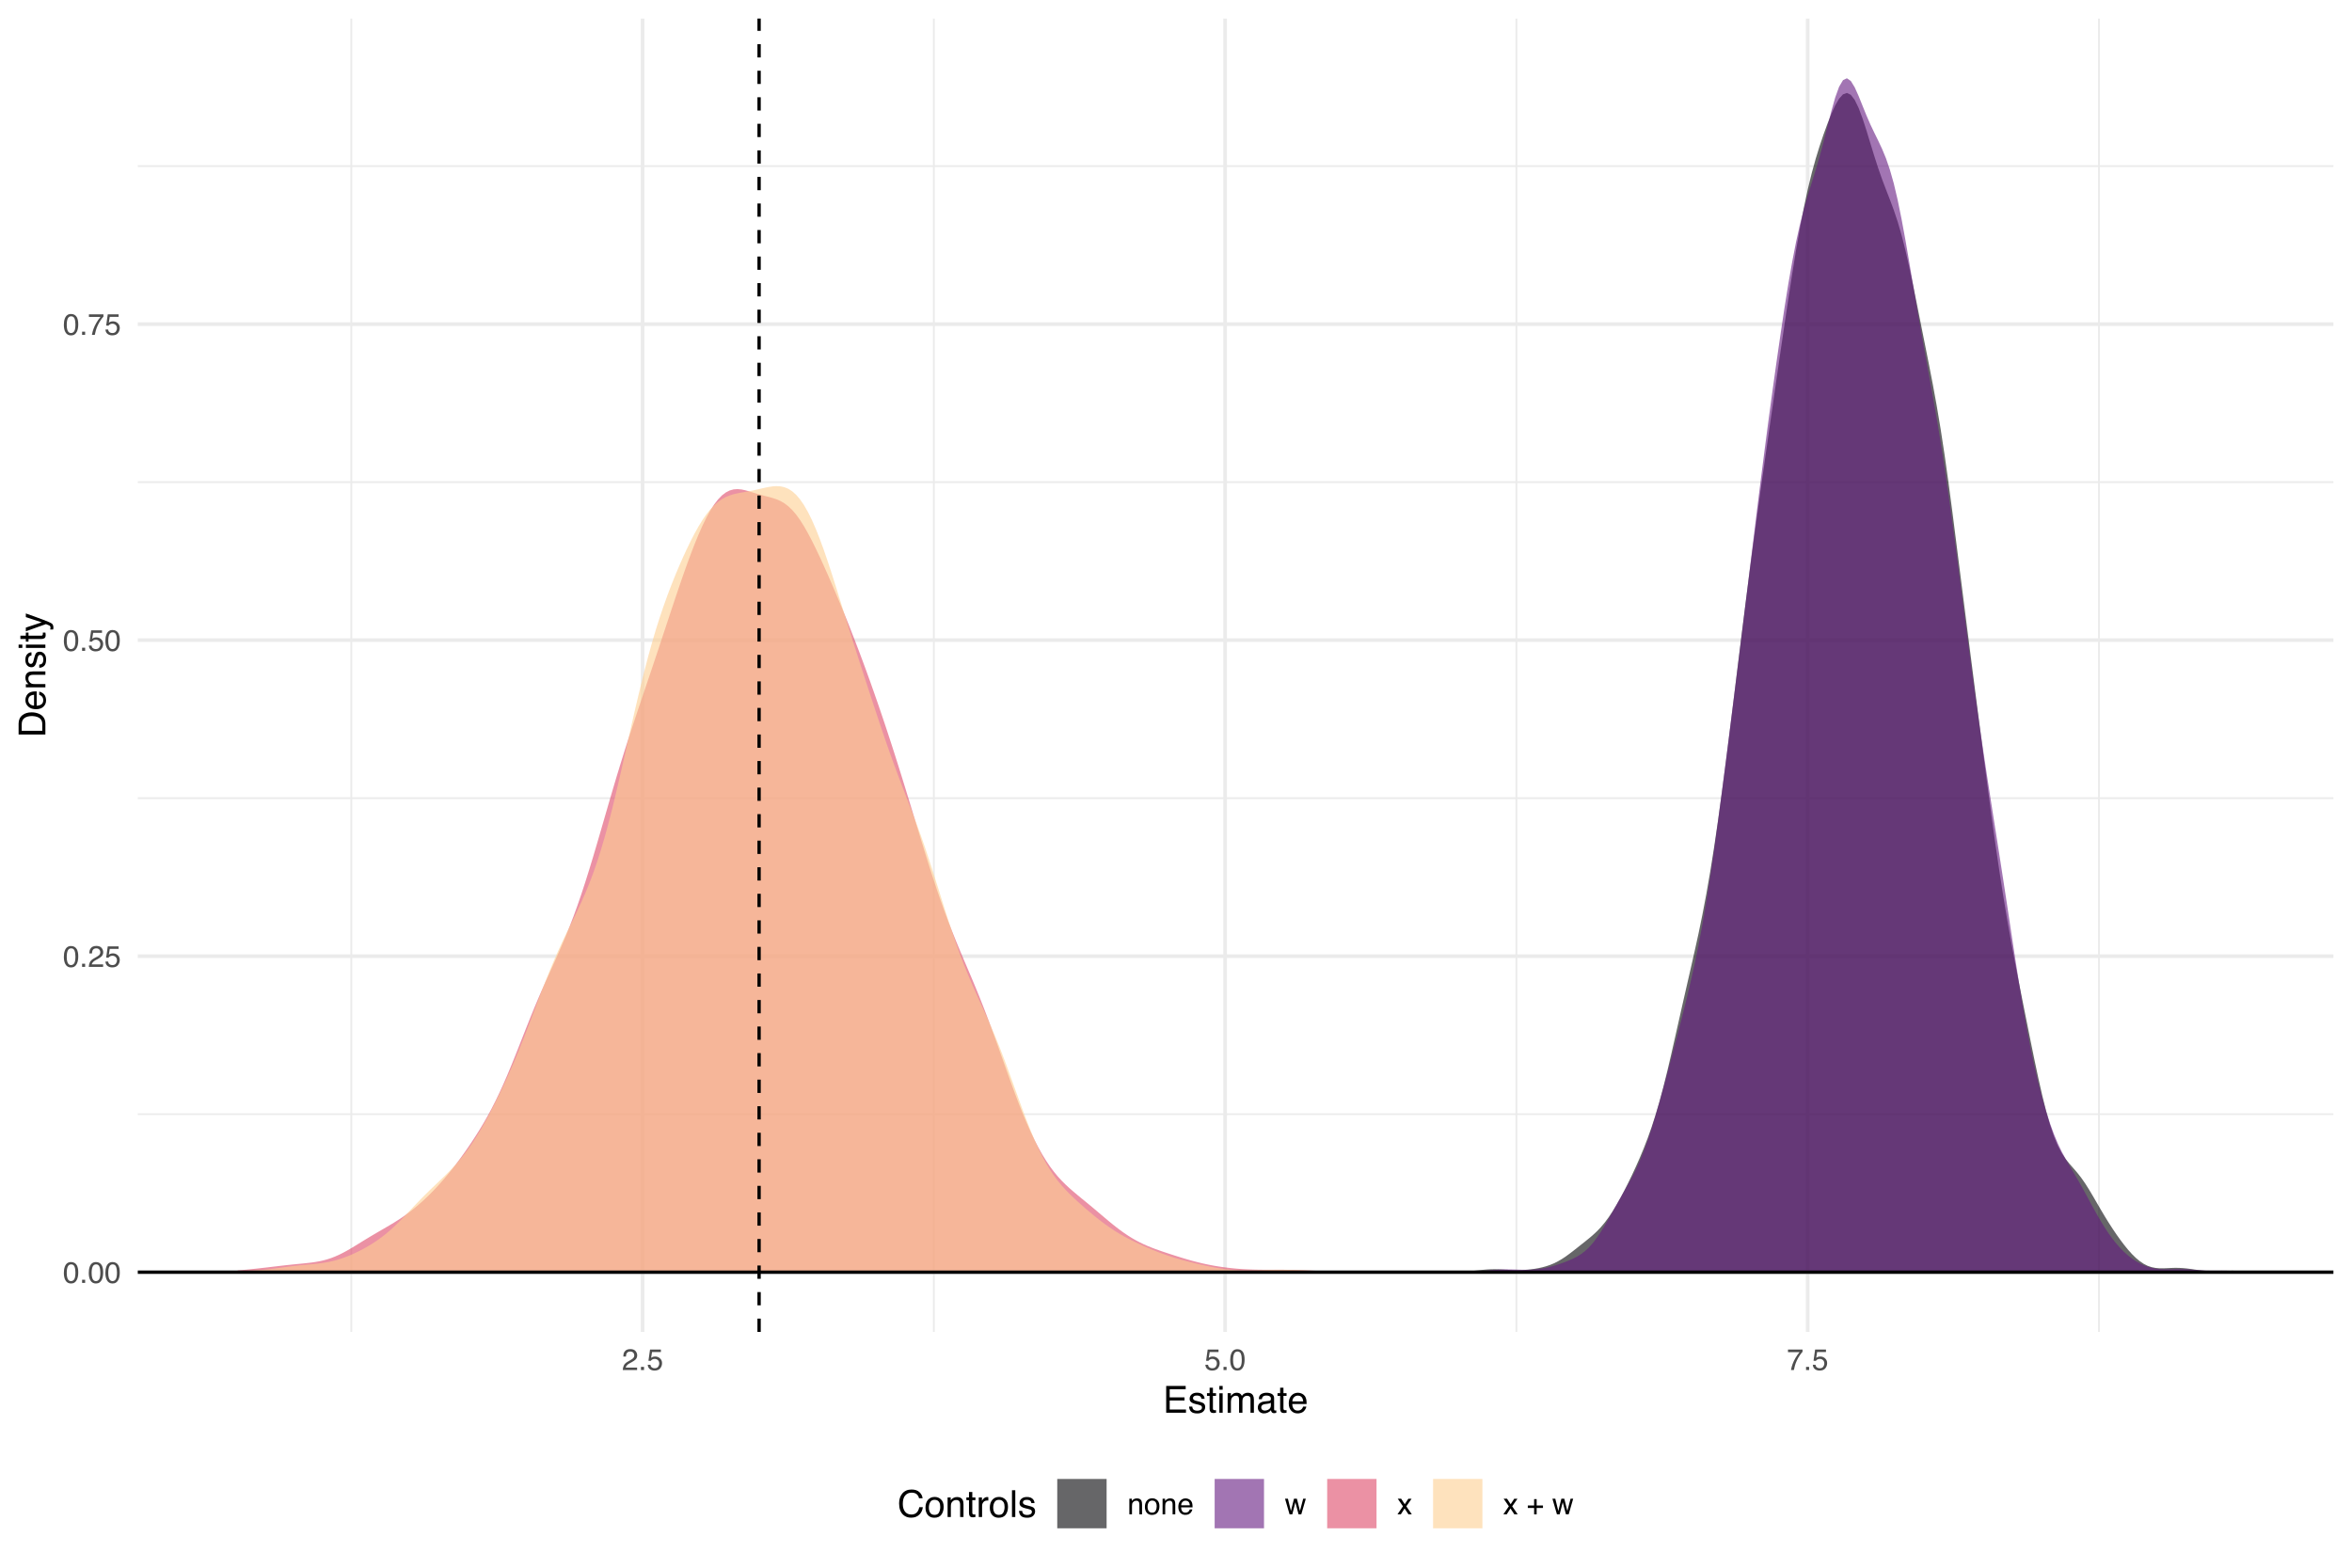 <?xml version="1.0" encoding="UTF-8"?>
<svg xmlns="http://www.w3.org/2000/svg" xmlns:xlink="http://www.w3.org/1999/xlink" width="756pt" height="504pt" viewBox="0 0 756 504" version="1.1">
<defs>
<g>
<symbol overflow="visible" id="glyph0-0">
<path style="stroke:none;" d="M 0.312 0 L 0.312 -6.875 L 5.766 -6.875 L 5.766 0 Z M 4.906 -0.859 L 4.906 -6.016 L 1.172 -6.016 L 1.172 -0.859 Z M 4.906 -0.859 "/>
</symbol>
<symbol overflow="visible" id="glyph0-1">
<path style="stroke:none;" d="M 2.594 -6.703 C 3.457 -6.703 4.086 -6.348 4.484 -5.641 C 4.773 -5.086 4.922 -4.328 4.922 -3.359 C 4.922 -2.453 4.785 -1.695 4.516 -1.094 C 4.129 -0.238 3.488 0.188 2.594 0.188 C 1.781 0.188 1.18 -0.16 0.797 -0.859 C 0.461 -1.453 0.297 -2.238 0.297 -3.219 C 0.297 -3.977 0.395 -4.633 0.594 -5.188 C 0.957 -6.195 1.625 -6.703 2.594 -6.703 Z M 2.578 -0.578 C 3.016 -0.578 3.363 -0.77 3.625 -1.156 C 3.883 -1.551 4.016 -2.273 4.016 -3.328 C 4.016 -4.086 3.922 -4.711 3.734 -5.203 C 3.547 -5.703 3.18 -5.953 2.641 -5.953 C 2.148 -5.953 1.789 -5.719 1.562 -5.25 C 1.332 -4.781 1.219 -4.094 1.219 -3.188 C 1.219 -2.5 1.289 -1.945 1.438 -1.531 C 1.656 -0.895 2.035 -0.578 2.578 -0.578 Z M 2.578 -0.578 "/>
</symbol>
<symbol overflow="visible" id="glyph0-2">
<path style="stroke:none;" d="M 0.812 -1.016 L 1.797 -1.016 L 1.797 0 L 0.812 0 Z M 0.812 -1.016 "/>
</symbol>
<symbol overflow="visible" id="glyph0-3">
<path style="stroke:none;" d="M 0.297 0 C 0.328 -0.57 0.445 -1.07 0.656 -1.5 C 0.863 -1.938 1.27 -2.328 1.875 -2.672 L 2.766 -3.188 C 3.172 -3.426 3.457 -3.629 3.625 -3.797 C 3.875 -4.055 4 -4.352 4 -4.688 C 4 -5.07 3.879 -5.379 3.641 -5.609 C 3.41 -5.836 3.102 -5.953 2.719 -5.953 C 2.133 -5.953 1.734 -5.734 1.516 -5.297 C 1.398 -5.066 1.336 -4.742 1.328 -4.328 L 0.469 -4.328 C 0.477 -4.91 0.582 -5.383 0.781 -5.75 C 1.145 -6.406 1.789 -6.734 2.719 -6.734 C 3.488 -6.734 4.051 -6.523 4.406 -6.109 C 4.758 -5.691 4.938 -5.227 4.938 -4.719 C 4.938 -4.188 4.75 -3.727 4.375 -3.344 C 4.156 -3.125 3.758 -2.852 3.188 -2.531 L 2.547 -2.188 C 2.242 -2.02 2.004 -1.859 1.828 -1.703 C 1.516 -1.43 1.316 -1.129 1.234 -0.797 L 4.906 -0.797 L 4.906 0 Z M 0.297 0 "/>
</symbol>
<symbol overflow="visible" id="glyph0-4">
<path style="stroke:none;" d="M 1.188 -1.703 C 1.238 -1.223 1.461 -0.895 1.859 -0.719 C 2.055 -0.625 2.285 -0.578 2.547 -0.578 C 3.047 -0.578 3.414 -0.734 3.656 -1.047 C 3.895 -1.367 4.016 -1.723 4.016 -2.109 C 4.016 -2.578 3.867 -2.938 3.578 -3.188 C 3.297 -3.445 2.957 -3.578 2.562 -3.578 C 2.27 -3.578 2.02 -3.52 1.812 -3.406 C 1.602 -3.289 1.426 -3.133 1.281 -2.938 L 0.547 -2.984 L 1.062 -6.594 L 4.547 -6.594 L 4.547 -5.781 L 1.703 -5.781 L 1.406 -3.922 C 1.562 -4.035 1.711 -4.125 1.859 -4.188 C 2.109 -4.289 2.395 -4.344 2.719 -4.344 C 3.332 -4.344 3.852 -4.141 4.281 -3.734 C 4.707 -3.336 4.922 -2.836 4.922 -2.234 C 4.922 -1.598 4.723 -1.035 4.328 -0.547 C 3.941 -0.066 3.32 0.172 2.469 0.172 C 1.914 0.172 1.43 0.02 1.016 -0.281 C 0.598 -0.594 0.363 -1.066 0.312 -1.703 Z M 1.188 -1.703 "/>
</symbol>
<symbol overflow="visible" id="glyph0-5">
<path style="stroke:none;" d="M 5.016 -6.594 L 5.016 -5.859 C 4.797 -5.648 4.508 -5.285 4.156 -4.766 C 3.801 -4.242 3.484 -3.688 3.203 -3.094 C 2.93 -2.508 2.727 -1.977 2.594 -1.5 C 2.5 -1.188 2.379 -0.688 2.234 0 L 1.312 0 C 1.52 -1.281 1.988 -2.555 2.719 -3.828 C 3.145 -4.566 3.594 -5.207 4.062 -5.75 L 0.344 -5.75 L 0.344 -6.594 Z M 5.016 -6.594 "/>
</symbol>
<symbol overflow="visible" id="glyph0-6">
<path style="stroke:none;" d="M 0.625 -5.016 L 1.422 -5.016 L 1.422 -4.312 C 1.66 -4.602 1.91 -4.812 2.172 -4.938 C 2.441 -5.062 2.738 -5.125 3.062 -5.125 C 3.77 -5.125 4.25 -4.879 4.5 -4.391 C 4.633 -4.117 4.703 -3.727 4.703 -3.219 L 4.703 0 L 3.844 0 L 3.844 -3.156 C 3.844 -3.469 3.801 -3.719 3.719 -3.906 C 3.562 -4.219 3.289 -4.375 2.906 -4.375 C 2.695 -4.375 2.531 -4.352 2.406 -4.312 C 2.176 -4.238 1.973 -4.098 1.797 -3.891 C 1.66 -3.734 1.57 -3.566 1.531 -3.391 C 1.488 -3.211 1.469 -2.957 1.469 -2.625 L 1.469 0 L 0.625 0 Z M 2.594 -5.141 Z M 2.594 -5.141 "/>
</symbol>
<symbol overflow="visible" id="glyph0-7">
<path style="stroke:none;" d="M 2.609 -0.547 C 3.172 -0.547 3.555 -0.754 3.766 -1.172 C 3.973 -1.598 4.078 -2.07 4.078 -2.594 C 4.078 -3.062 4 -3.441 3.844 -3.734 C 3.602 -4.191 3.195 -4.422 2.625 -4.422 C 2.102 -4.422 1.723 -4.223 1.484 -3.828 C 1.254 -3.441 1.141 -2.969 1.141 -2.406 C 1.141 -1.875 1.254 -1.43 1.484 -1.078 C 1.723 -0.723 2.098 -0.547 2.609 -0.547 Z M 2.641 -5.156 C 3.285 -5.156 3.832 -4.941 4.281 -4.516 C 4.727 -4.086 4.953 -3.453 4.953 -2.609 C 4.953 -1.805 4.754 -1.141 4.359 -0.609 C 3.961 -0.078 3.352 0.188 2.531 0.188 C 1.844 0.188 1.297 -0.047 0.891 -0.516 C 0.484 -0.984 0.281 -1.613 0.281 -2.406 C 0.281 -3.238 0.492 -3.906 0.922 -4.406 C 1.348 -4.906 1.922 -5.156 2.641 -5.156 Z M 2.609 -5.141 Z M 2.609 -5.141 "/>
</symbol>
<symbol overflow="visible" id="glyph0-8">
<path style="stroke:none;" d="M 2.703 -5.125 C 3.055 -5.125 3.398 -5.039 3.734 -4.875 C 4.078 -4.707 4.332 -4.492 4.5 -4.234 C 4.676 -3.973 4.789 -3.676 4.844 -3.344 C 4.895 -3.113 4.922 -2.742 4.922 -2.234 L 1.234 -2.234 C 1.254 -1.723 1.375 -1.312 1.594 -1 C 1.82 -0.695 2.172 -0.547 2.641 -0.547 C 3.086 -0.547 3.441 -0.691 3.703 -0.984 C 3.848 -1.148 3.953 -1.348 4.016 -1.578 L 4.844 -1.578 C 4.82 -1.391 4.75 -1.18 4.625 -0.953 C 4.508 -0.734 4.375 -0.551 4.219 -0.406 C 3.957 -0.156 3.641 0.016 3.266 0.109 C 3.055 0.148 2.828 0.172 2.578 0.172 C 1.953 0.172 1.422 -0.051 0.984 -0.5 C 0.555 -0.957 0.344 -1.594 0.344 -2.406 C 0.344 -3.219 0.562 -3.875 1 -4.375 C 1.438 -4.875 2.004 -5.125 2.703 -5.125 Z M 4.047 -2.906 C 4.016 -3.27 3.938 -3.562 3.812 -3.781 C 3.582 -4.188 3.195 -4.391 2.656 -4.391 C 2.27 -4.391 1.941 -4.25 1.672 -3.969 C 1.41 -3.695 1.273 -3.344 1.266 -2.906 Z M 2.625 -5.141 Z M 2.625 -5.141 "/>
</symbol>
<symbol overflow="visible" id="glyph0-9">
<path style="stroke:none;" d="M 1 -5.016 L 1.969 -1.062 L 2.953 -5.016 L 3.891 -5.016 L 4.875 -1.094 L 5.906 -5.016 L 6.75 -5.016 L 5.297 0 L 4.422 0 L 3.391 -3.891 L 2.406 0 L 1.531 0 L 0.078 -5.016 Z M 1 -5.016 "/>
</symbol>
<symbol overflow="visible" id="glyph0-10">
<path style="stroke:none;" d="M 0.141 -5.016 L 1.234 -5.016 L 2.391 -3.25 L 3.547 -5.016 L 4.578 -5 L 2.891 -2.578 L 4.656 0 L 3.578 0 L 2.328 -1.891 L 1.125 0 L 0.047 0 L 1.812 -2.578 Z M 0.141 -5.016 "/>
</symbol>
<symbol overflow="visible" id="glyph0-11">
<path style="stroke:none;" d=""/>
</symbol>
<symbol overflow="visible" id="glyph0-12">
<path style="stroke:none;" d="M 0.438 -2.047 L 0.438 -2.844 L 2.469 -2.844 L 2.469 -4.891 L 3.281 -4.891 L 3.281 -2.844 L 5.312 -2.844 L 5.312 -2.047 L 3.281 -2.047 L 3.281 0 L 2.469 0 L 2.469 -2.047 Z M 0.438 -2.047 "/>
</symbol>
<symbol overflow="visible" id="glyph1-0">
<path style="stroke:none;" d="M 0.391 0 L 0.391 -8.609 L 7.219 -8.609 L 7.219 0 Z M 6.141 -1.078 L 6.141 -7.531 L 1.469 -7.531 L 1.469 -1.078 Z M 6.141 -1.078 "/>
</symbol>
<symbol overflow="visible" id="glyph1-1">
<path style="stroke:none;" d="M 1.031 -8.609 L 7.297 -8.609 L 7.297 -7.547 L 2.156 -7.547 L 2.156 -4.938 L 6.922 -4.938 L 6.922 -3.938 L 2.156 -3.938 L 2.156 -1.031 L 7.391 -1.031 L 7.391 0 L 1.031 0 Z M 4.203 -8.609 Z M 4.203 -8.609 "/>
</symbol>
<symbol overflow="visible" id="glyph1-2">
<path style="stroke:none;" d="M 1.406 -1.969 C 1.438 -1.613 1.523 -1.344 1.672 -1.156 C 1.93 -0.82 2.391 -0.656 3.047 -0.656 C 3.441 -0.656 3.785 -0.738 4.078 -0.906 C 4.379 -1.07 4.531 -1.332 4.531 -1.688 C 4.531 -1.957 4.41 -2.164 4.172 -2.312 C 4.016 -2.395 3.711 -2.492 3.266 -2.609 L 2.422 -2.812 C 1.891 -2.945 1.5 -3.098 1.25 -3.266 C 0.789 -3.547 0.562 -3.941 0.562 -4.453 C 0.562 -5.047 0.773 -5.523 1.203 -5.891 C 1.629 -6.254 2.207 -6.438 2.938 -6.438 C 3.875 -6.438 4.551 -6.16 4.969 -5.609 C 5.238 -5.254 5.367 -4.875 5.359 -4.469 L 4.359 -4.469 C 4.336 -4.707 4.254 -4.926 4.109 -5.125 C 3.867 -5.395 3.445 -5.531 2.844 -5.531 C 2.445 -5.531 2.145 -5.453 1.938 -5.297 C 1.738 -5.148 1.641 -4.953 1.641 -4.703 C 1.641 -4.43 1.773 -4.211 2.047 -4.047 C 2.203 -3.953 2.43 -3.867 2.734 -3.797 L 3.422 -3.625 C 4.18 -3.438 4.691 -3.258 4.953 -3.094 C 5.359 -2.82 5.562 -2.395 5.562 -1.812 C 5.562 -1.258 5.348 -0.781 4.922 -0.375 C 4.504 0.031 3.863 0.234 3 0.234 C 2.062 0.234 1.395 0.023 1 -0.391 C 0.613 -0.816 0.41 -1.344 0.391 -1.969 Z M 2.953 -6.422 Z M 2.953 -6.422 "/>
</symbol>
<symbol overflow="visible" id="glyph1-3">
<path style="stroke:none;" d="M 0.984 -8.031 L 2.047 -8.031 L 2.047 -6.281 L 3.047 -6.281 L 3.047 -5.422 L 2.047 -5.422 L 2.047 -1.312 C 2.047 -1.094 2.125 -0.945 2.281 -0.875 C 2.352 -0.832 2.488 -0.812 2.688 -0.812 C 2.738 -0.812 2.789 -0.812 2.844 -0.812 C 2.906 -0.82 2.973 -0.828 3.047 -0.828 L 3.047 0 C 2.93 0.031 2.805 0.051 2.672 0.062 C 2.547 0.082 2.406 0.094 2.25 0.094 C 1.758 0.094 1.426 -0.031 1.25 -0.281 C 1.07 -0.531 0.984 -0.859 0.984 -1.266 L 0.984 -5.422 L 0.141 -5.422 L 0.141 -6.281 L 0.984 -6.281 Z M 0.984 -8.031 "/>
</symbol>
<symbol overflow="visible" id="glyph1-4">
<path style="stroke:none;" d="M 0.781 -6.25 L 1.844 -6.25 L 1.844 0 L 0.781 0 Z M 0.781 -8.609 L 1.844 -8.609 L 1.844 -7.406 L 0.781 -7.406 Z M 0.781 -8.609 "/>
</symbol>
<symbol overflow="visible" id="glyph1-5">
<path style="stroke:none;" d="M 0.781 -6.281 L 1.812 -6.281 L 1.812 -5.391 C 2.062 -5.691 2.289 -5.914 2.5 -6.062 C 2.844 -6.301 3.238 -6.422 3.688 -6.422 C 4.188 -6.422 4.586 -6.297 4.891 -6.047 C 5.055 -5.91 5.211 -5.703 5.359 -5.422 C 5.586 -5.766 5.859 -6.016 6.172 -6.172 C 6.492 -6.336 6.852 -6.422 7.25 -6.422 C 8.094 -6.422 8.664 -6.113 8.969 -5.5 C 9.133 -5.176 9.219 -4.734 9.219 -4.172 L 9.219 0 L 8.125 0 L 8.125 -4.359 C 8.125 -4.773 8.02 -5.062 7.812 -5.219 C 7.602 -5.375 7.348 -5.453 7.047 -5.453 C 6.629 -5.453 6.27 -5.312 5.969 -5.031 C 5.676 -4.758 5.531 -4.301 5.531 -3.656 L 5.531 0 L 4.453 0 L 4.453 -4.094 C 4.453 -4.52 4.398 -4.832 4.297 -5.031 C 4.141 -5.32 3.844 -5.469 3.406 -5.469 C 3.008 -5.469 2.645 -5.312 2.312 -5 C 1.988 -4.695 1.828 -4.141 1.828 -3.328 L 1.828 0 L 0.781 0 Z M 0.781 -6.281 "/>
</symbol>
<symbol overflow="visible" id="glyph1-6">
<path style="stroke:none;" d="M 1.578 -1.672 C 1.578 -1.367 1.688 -1.129 1.906 -0.953 C 2.133 -0.773 2.398 -0.688 2.703 -0.688 C 3.078 -0.688 3.438 -0.77 3.781 -0.938 C 4.375 -1.227 4.672 -1.695 4.672 -2.344 L 4.672 -3.188 C 4.535 -3.113 4.363 -3.047 4.156 -2.984 C 3.957 -2.93 3.758 -2.895 3.562 -2.875 L 2.938 -2.797 C 2.551 -2.742 2.258 -2.66 2.062 -2.547 C 1.738 -2.367 1.578 -2.078 1.578 -1.672 Z M 4.141 -3.797 C 4.379 -3.828 4.539 -3.93 4.625 -4.109 C 4.664 -4.203 4.688 -4.336 4.688 -4.516 C 4.688 -4.867 4.555 -5.125 4.297 -5.281 C 4.047 -5.445 3.688 -5.531 3.219 -5.531 C 2.664 -5.531 2.273 -5.383 2.047 -5.094 C 1.91 -4.926 1.82 -4.68 1.781 -4.359 L 0.797 -4.359 C 0.816 -5.129 1.066 -5.664 1.547 -5.969 C 2.035 -6.27 2.598 -6.422 3.234 -6.422 C 3.973 -6.422 4.57 -6.281 5.031 -6 C 5.488 -5.719 5.719 -5.281 5.719 -4.688 L 5.719 -1.078 C 5.719 -0.973 5.738 -0.883 5.781 -0.812 C 5.832 -0.75 5.93 -0.719 6.078 -0.719 C 6.117 -0.719 6.164 -0.719 6.219 -0.719 C 6.281 -0.727 6.348 -0.738 6.422 -0.75 L 6.422 0.031 C 6.254 0.07 6.125 0.098 6.031 0.109 C 5.945 0.129 5.832 0.141 5.688 0.141 C 5.32 0.141 5.062 0.008 4.906 -0.25 C 4.812 -0.383 4.75 -0.578 4.719 -0.828 C 4.5 -0.547 4.188 -0.301 3.781 -0.094 C 3.383 0.113 2.945 0.219 2.469 0.219 C 1.883 0.219 1.406 0.039 1.031 -0.312 C 0.664 -0.664 0.484 -1.109 0.484 -1.641 C 0.484 -2.223 0.664 -2.676 1.031 -3 C 1.395 -3.32 1.867 -3.52 2.453 -3.594 Z M 3.266 -6.422 Z M 3.266 -6.422 "/>
</symbol>
<symbol overflow="visible" id="glyph1-7">
<path style="stroke:none;" d="M 3.391 -6.422 C 3.836 -6.422 4.27 -6.316 4.688 -6.109 C 5.102 -5.898 5.422 -5.629 5.641 -5.297 C 5.848 -4.973 5.988 -4.602 6.062 -4.188 C 6.125 -3.895 6.156 -3.43 6.156 -2.797 L 1.547 -2.797 C 1.566 -2.16 1.719 -1.648 2 -1.266 C 2.281 -0.879 2.719 -0.688 3.312 -0.688 C 3.863 -0.688 4.301 -0.867 4.625 -1.234 C 4.812 -1.441 4.945 -1.688 5.031 -1.969 L 6.062 -1.969 C 6.039 -1.738 5.953 -1.484 5.797 -1.203 C 5.641 -0.922 5.469 -0.688 5.281 -0.5 C 4.957 -0.188 4.555 0.02 4.078 0.125 C 3.828 0.188 3.539 0.219 3.219 0.219 C 2.438 0.219 1.773 -0.062 1.234 -0.625 C 0.691 -1.195 0.422 -1.992 0.422 -3.016 C 0.422 -4.023 0.691 -4.844 1.234 -5.469 C 1.785 -6.102 2.504 -6.422 3.391 -6.422 Z M 5.062 -3.641 C 5.02 -4.098 4.922 -4.461 4.766 -4.734 C 4.484 -5.242 4.004 -5.5 3.328 -5.5 C 2.836 -5.5 2.426 -5.32 2.094 -4.969 C 1.77 -4.625 1.598 -4.18 1.578 -3.641 Z M 3.281 -6.422 Z M 3.281 -6.422 "/>
</symbol>
<symbol overflow="visible" id="glyph1-8">
<path style="stroke:none;" d="M 4.547 -8.844 C 5.629 -8.844 6.473 -8.555 7.078 -7.984 C 7.68 -7.41 8.016 -6.758 8.078 -6.031 L 6.938 -6.031 C 6.812 -6.582 6.555 -7.02 6.172 -7.344 C 5.785 -7.664 5.242 -7.828 4.547 -7.828 C 3.703 -7.828 3.02 -7.531 2.5 -6.938 C 1.977 -6.344 1.719 -5.43 1.719 -4.203 C 1.719 -3.191 1.953 -2.367 2.422 -1.734 C 2.891 -1.109 3.594 -0.797 4.531 -0.797 C 5.383 -0.797 6.039 -1.129 6.5 -1.797 C 6.727 -2.141 6.906 -2.598 7.031 -3.172 L 8.156 -3.172 C 8.062 -2.266 7.727 -1.504 7.156 -0.891 C 6.469 -0.148 5.547 0.219 4.391 0.219 C 3.391 0.219 2.551 -0.082 1.875 -0.688 C 0.977 -1.488 0.531 -2.723 0.531 -4.391 C 0.531 -5.66 0.863 -6.703 1.531 -7.516 C 2.258 -8.398 3.266 -8.844 4.547 -8.844 Z M 4.312 -8.844 Z M 4.312 -8.844 "/>
</symbol>
<symbol overflow="visible" id="glyph1-9">
<path style="stroke:none;" d="M 3.266 -0.688 C 3.961 -0.688 4.441 -0.945 4.703 -1.469 C 4.961 -2 5.094 -2.586 5.094 -3.234 C 5.094 -3.828 5 -4.305 4.812 -4.672 C 4.508 -5.242 4 -5.531 3.281 -5.531 C 2.633 -5.531 2.164 -5.285 1.875 -4.797 C 1.582 -4.305 1.438 -3.711 1.438 -3.016 C 1.438 -2.348 1.582 -1.789 1.875 -1.344 C 2.164 -0.906 2.629 -0.688 3.266 -0.688 Z M 3.312 -6.453 C 4.113 -6.453 4.789 -6.18 5.344 -5.641 C 5.906 -5.109 6.188 -4.316 6.188 -3.266 C 6.188 -2.254 5.941 -1.414 5.453 -0.75 C 4.961 -0.094 4.203 0.234 3.172 0.234 C 2.305 0.234 1.617 -0.055 1.109 -0.641 C 0.598 -1.234 0.344 -2.02 0.344 -3 C 0.344 -4.051 0.609 -4.891 1.141 -5.516 C 1.68 -6.141 2.406 -6.453 3.312 -6.453 Z M 3.266 -6.422 Z M 3.266 -6.422 "/>
</symbol>
<symbol overflow="visible" id="glyph1-10">
<path style="stroke:none;" d="M 0.781 -6.281 L 1.781 -6.281 L 1.781 -5.391 C 2.07 -5.754 2.383 -6.016 2.719 -6.172 C 3.051 -6.336 3.422 -6.422 3.828 -6.422 C 4.711 -6.422 5.312 -6.109 5.625 -5.484 C 5.801 -5.141 5.891 -4.656 5.891 -4.031 L 5.891 0 L 4.812 0 L 4.812 -3.953 C 4.812 -4.336 4.754 -4.645 4.641 -4.875 C 4.453 -5.27 4.113 -5.469 3.625 -5.469 C 3.375 -5.469 3.172 -5.441 3.016 -5.391 C 2.723 -5.305 2.469 -5.133 2.25 -4.875 C 2.07 -4.664 1.957 -4.453 1.906 -4.234 C 1.852 -4.016 1.828 -3.695 1.828 -3.281 L 1.828 0 L 0.781 0 Z M 3.25 -6.422 Z M 3.25 -6.422 "/>
</symbol>
<symbol overflow="visible" id="glyph1-11">
<path style="stroke:none;" d="M 0.797 -6.281 L 1.812 -6.281 L 1.812 -5.188 C 1.883 -5.406 2.082 -5.664 2.406 -5.969 C 2.727 -6.27 3.098 -6.422 3.516 -6.422 C 3.535 -6.422 3.566 -6.414 3.609 -6.406 C 3.66 -6.406 3.742 -6.398 3.859 -6.391 L 3.859 -5.281 C 3.797 -5.289 3.738 -5.297 3.688 -5.297 C 3.633 -5.297 3.578 -5.297 3.516 -5.297 C 2.984 -5.297 2.57 -5.125 2.281 -4.781 C 2 -4.445 1.859 -4.055 1.859 -3.609 L 1.859 0 L 0.797 0 Z M 0.797 -6.281 "/>
</symbol>
<symbol overflow="visible" id="glyph1-12">
<path style="stroke:none;" d="M 0.797 -8.609 L 1.859 -8.609 L 1.859 0 L 0.797 0 Z M 0.797 -8.609 "/>
</symbol>
<symbol overflow="visible" id="glyph2-0">
<path style="stroke:none;" d="M 0 -0.391 L -8.609 -0.391 L -8.609 -7.219 L 0 -7.219 Z M -1.078 -6.141 L -7.531 -6.141 L -7.531 -1.469 L -1.078 -1.469 Z M -1.078 -6.141 "/>
</symbol>
<symbol overflow="visible" id="glyph2-1">
<path style="stroke:none;" d="M -1 -4.219 C -1 -4.613 -1.039 -4.938 -1.125 -5.188 C -1.27 -5.645 -1.562 -6.02 -2 -6.312 C -2.344 -6.539 -2.785 -6.703 -3.328 -6.797 C -3.66 -6.859 -3.961 -6.891 -4.234 -6.891 C -5.305 -6.891 -6.133 -6.676 -6.719 -6.25 C -7.312 -5.832 -7.609 -5.148 -7.609 -4.203 L -7.609 -2.141 L -1 -2.141 Z M -8.609 -0.969 L -8.609 -4.453 C -8.609 -5.641 -8.188 -6.555 -7.344 -7.203 C -6.594 -7.785 -5.625 -8.078 -4.438 -8.078 C -3.52 -8.078 -2.691 -7.906 -1.953 -7.562 C -0.648 -6.957 0 -5.914 0 -4.438 L 0 -0.969 Z M -8.609 -0.969 "/>
</symbol>
<symbol overflow="visible" id="glyph2-2">
<path style="stroke:none;" d="M -6.422 -3.391 C -6.422 -3.836 -6.316 -4.27 -6.109 -4.688 C -5.898 -5.102 -5.629 -5.422 -5.297 -5.641 C -4.973 -5.848 -4.602 -5.988 -4.188 -6.062 C -3.895 -6.125 -3.43 -6.156 -2.797 -6.156 L -2.797 -1.547 C -2.16 -1.566 -1.648 -1.719 -1.266 -2 C -0.879 -2.281 -0.688 -2.719 -0.688 -3.312 C -0.688 -3.863 -0.867 -4.301 -1.234 -4.625 C -1.441 -4.812 -1.688 -4.945 -1.969 -5.031 L -1.969 -6.062 C -1.738 -6.039 -1.484 -5.953 -1.203 -5.797 C -0.922 -5.641 -0.688 -5.469 -0.5 -5.281 C -0.188 -4.957 0.02 -4.555 0.125 -4.078 C 0.188 -3.828 0.219 -3.539 0.219 -3.219 C 0.219 -2.438 -0.062 -1.773 -0.625 -1.234 C -1.195 -0.691 -1.992 -0.422 -3.016 -0.422 C -4.023 -0.422 -4.844 -0.691 -5.469 -1.234 C -6.102 -1.785 -6.422 -2.504 -6.422 -3.391 Z M -3.641 -5.062 C -4.098 -5.02 -4.461 -4.922 -4.734 -4.766 C -5.242 -4.484 -5.5 -4.004 -5.5 -3.328 C -5.5 -2.836 -5.32 -2.426 -4.969 -2.094 C -4.625 -1.77 -4.18 -1.598 -3.641 -1.578 Z M -6.422 -3.281 Z M -6.422 -3.281 "/>
</symbol>
<symbol overflow="visible" id="glyph2-3">
<path style="stroke:none;" d="M -6.281 -0.781 L -6.281 -1.781 L -5.391 -1.781 C -5.754 -2.07 -6.016 -2.383 -6.172 -2.719 C -6.336 -3.051 -6.422 -3.422 -6.422 -3.828 C -6.422 -4.711 -6.109 -5.312 -5.484 -5.625 C -5.141 -5.801 -4.656 -5.891 -4.031 -5.891 L 0 -5.891 L 0 -4.812 L -3.953 -4.812 C -4.336 -4.812 -4.645 -4.754 -4.875 -4.641 C -5.27 -4.453 -5.469 -4.113 -5.469 -3.625 C -5.469 -3.375 -5.441 -3.172 -5.391 -3.016 C -5.305 -2.723 -5.133 -2.469 -4.875 -2.25 C -4.664 -2.07 -4.453 -1.957 -4.234 -1.906 C -4.016 -1.852 -3.695 -1.828 -3.281 -1.828 L 0 -1.828 L 0 -0.781 Z M -6.422 -3.25 Z M -6.422 -3.25 "/>
</symbol>
<symbol overflow="visible" id="glyph2-4">
<path style="stroke:none;" d="M -1.969 -1.406 C -1.613 -1.438 -1.344 -1.523 -1.156 -1.672 C -0.82 -1.93 -0.656 -2.391 -0.656 -3.047 C -0.656 -3.441 -0.738 -3.785 -0.906 -4.078 C -1.07 -4.379 -1.332 -4.531 -1.688 -4.531 C -1.957 -4.531 -2.164 -4.41 -2.312 -4.172 C -2.395 -4.016 -2.492 -3.711 -2.609 -3.266 L -2.812 -2.422 C -2.945 -1.891 -3.098 -1.5 -3.266 -1.25 C -3.547 -0.789 -3.941 -0.562 -4.453 -0.562 C -5.047 -0.562 -5.523 -0.773 -5.891 -1.203 C -6.254 -1.629 -6.438 -2.207 -6.438 -2.938 C -6.438 -3.875 -6.16 -4.551 -5.609 -4.969 C -5.254 -5.238 -4.875 -5.367 -4.469 -5.359 L -4.469 -4.359 C -4.707 -4.336 -4.926 -4.254 -5.125 -4.109 C -5.395 -3.867 -5.531 -3.445 -5.531 -2.844 C -5.531 -2.445 -5.453 -2.145 -5.297 -1.938 C -5.148 -1.738 -4.953 -1.641 -4.703 -1.641 C -4.43 -1.641 -4.211 -1.773 -4.047 -2.047 C -3.953 -2.203 -3.867 -2.43 -3.797 -2.734 L -3.625 -3.422 C -3.438 -4.18 -3.258 -4.691 -3.094 -4.953 C -2.82 -5.359 -2.395 -5.562 -1.812 -5.562 C -1.258 -5.562 -0.781 -5.348 -0.375 -4.922 C 0.031 -4.504 0.234 -3.863 0.234 -3 C 0.234 -2.062 0.023 -1.395 -0.391 -1 C -0.816 -0.613 -1.344 -0.41 -1.969 -0.391 Z M -6.422 -2.953 Z M -6.422 -2.953 "/>
</symbol>
<symbol overflow="visible" id="glyph2-5">
<path style="stroke:none;" d="M -6.25 -0.781 L -6.25 -1.844 L 0 -1.844 L 0 -0.781 Z M -8.609 -0.781 L -8.609 -1.844 L -7.406 -1.844 L -7.406 -0.781 Z M -8.609 -0.781 "/>
</symbol>
<symbol overflow="visible" id="glyph2-6">
<path style="stroke:none;" d="M -8.031 -0.984 L -8.031 -2.047 L -6.281 -2.047 L -6.281 -3.047 L -5.422 -3.047 L -5.422 -2.047 L -1.312 -2.047 C -1.094 -2.047 -0.945 -2.125 -0.875 -2.281 C -0.832 -2.352 -0.812 -2.488 -0.812 -2.688 C -0.812 -2.738 -0.812 -2.789 -0.812 -2.844 C -0.82 -2.906 -0.828 -2.973 -0.828 -3.047 L 0 -3.047 C 0.031 -2.93 0.051 -2.805 0.062 -2.672 C 0.082 -2.547 0.094 -2.406 0.094 -2.25 C 0.094 -1.758 -0.031 -1.426 -0.281 -1.25 C -0.531 -1.07 -0.859 -0.984 -1.266 -0.984 L -5.422 -0.984 L -5.422 -0.141 L -6.281 -0.141 L -6.281 -0.984 Z M -8.031 -0.984 "/>
</symbol>
<symbol overflow="visible" id="glyph2-7">
<path style="stroke:none;" d="M -6.281 -4.688 L -6.281 -5.859 C -5.875 -5.711 -4.953 -5.383 -3.516 -4.875 C -2.441 -4.488 -1.566 -4.164 -0.891 -3.906 C 0.711 -3.301 1.691 -2.875 2.047 -2.625 C 2.398 -2.375 2.578 -1.941 2.578 -1.328 C 2.578 -1.18 2.566 -1.066 2.547 -0.984 C 2.535 -0.91 2.516 -0.812 2.484 -0.688 L 1.531 -0.688 C 1.582 -0.875 1.613 -1.008 1.625 -1.094 C 1.633 -1.176 1.641 -1.25 1.641 -1.312 C 1.641 -1.5 1.609 -1.641 1.547 -1.734 C 1.484 -1.828 1.406 -1.906 1.312 -1.969 C 1.281 -1.988 1.117 -2.055 0.828 -2.172 C 0.535 -2.297 0.32 -2.383 0.188 -2.438 L -6.281 -0.125 L -6.281 -1.312 L -1.172 -3 Z M -6.422 -3 Z M -6.422 -3 "/>
</symbol>
</g>
<clipPath id="clip1">
  <path d="M 44.293 357 L 750.023 357 L 750.023 359 L 44.293 359 Z M 44.293 357 "/>
</clipPath>
<clipPath id="clip2">
  <path d="M 44.293 256 L 750.023 256 L 750.023 257 L 44.293 257 Z M 44.293 256 "/>
</clipPath>
<clipPath id="clip3">
  <path d="M 44.293 154 L 750.023 154 L 750.023 156 L 44.293 156 Z M 44.293 154 "/>
</clipPath>
<clipPath id="clip4">
  <path d="M 44.293 53 L 750.023 53 L 750.023 54 L 44.293 54 Z M 44.293 53 "/>
</clipPath>
<clipPath id="clip5">
  <path d="M 112 5.977 L 114 5.977 L 114 428.191 L 112 428.191 Z M 112 5.977 "/>
</clipPath>
<clipPath id="clip6">
  <path d="M 299 5.977 L 301 5.977 L 301 428.191 L 299 428.191 Z M 299 5.977 "/>
</clipPath>
<clipPath id="clip7">
  <path d="M 487 5.977 L 488 5.977 L 488 428.191 L 487 428.191 Z M 487 5.977 "/>
</clipPath>
<clipPath id="clip8">
  <path d="M 674 5.977 L 675 5.977 L 675 428.191 L 674 428.191 Z M 674 5.977 "/>
</clipPath>
<clipPath id="clip9">
  <path d="M 44.293 408 L 750.023 408 L 750.023 410 L 44.293 410 Z M 44.293 408 "/>
</clipPath>
<clipPath id="clip10">
  <path d="M 44.293 306 L 750.023 306 L 750.023 308 L 44.293 308 Z M 44.293 306 "/>
</clipPath>
<clipPath id="clip11">
  <path d="M 44.293 205 L 750.023 205 L 750.023 207 L 44.293 207 Z M 44.293 205 "/>
</clipPath>
<clipPath id="clip12">
  <path d="M 44.293 103 L 750.023 103 L 750.023 105 L 44.293 105 Z M 44.293 103 "/>
</clipPath>
<clipPath id="clip13">
  <path d="M 205 5.977 L 208 5.977 L 208 428.191 L 205 428.191 Z M 205 5.977 "/>
</clipPath>
<clipPath id="clip14">
  <path d="M 393 5.977 L 395 5.977 L 395 428.191 L 393 428.191 Z M 393 5.977 "/>
</clipPath>
<clipPath id="clip15">
  <path d="M 580 5.977 L 582 5.977 L 582 428.191 L 580 428.191 Z M 580 5.977 "/>
</clipPath>
<clipPath id="clip16">
  <path d="M 44.293 408 L 750.023 408 L 750.023 410 L 44.293 410 Z M 44.293 408 "/>
</clipPath>
<clipPath id="clip17">
  <path d="M 243 5.977 L 245 5.977 L 245 428.191 L 243 428.191 Z M 243 5.977 "/>
</clipPath>
</defs>
<g id="surface2229">
<rect x="0" y="0" width="756" height="504" style="fill:rgb(100%,100%,100%);fill-opacity:1;stroke:none;"/>
<g clip-path="url(#clip1)" clip-rule="nonzero">
<path style="fill:none;stroke-width:0.582;stroke-linecap:butt;stroke-linejoin:round;stroke:rgb(92.157%,92.157%,92.157%);stroke-opacity:1;stroke-miterlimit:10;" d="M 44.293 358.203 L 750.023 358.203 "/>
</g>
<g clip-path="url(#clip2)" clip-rule="nonzero">
<path style="fill:none;stroke-width:0.582;stroke-linecap:butt;stroke-linejoin:round;stroke:rgb(92.157%,92.157%,92.157%);stroke-opacity:1;stroke-miterlimit:10;" d="M 44.293 256.602 L 750.023 256.602 "/>
</g>
<g clip-path="url(#clip3)" clip-rule="nonzero">
<path style="fill:none;stroke-width:0.582;stroke-linecap:butt;stroke-linejoin:round;stroke:rgb(92.157%,92.157%,92.157%);stroke-opacity:1;stroke-miterlimit:10;" d="M 44.293 155.004 L 750.023 155.004 "/>
</g>
<g clip-path="url(#clip4)" clip-rule="nonzero">
<path style="fill:none;stroke-width:0.582;stroke-linecap:butt;stroke-linejoin:round;stroke:rgb(92.157%,92.157%,92.157%);stroke-opacity:1;stroke-miterlimit:10;" d="M 44.293 53.402 L 750.023 53.402 "/>
</g>
<g clip-path="url(#clip5)" clip-rule="nonzero">
<path style="fill:none;stroke-width:0.582;stroke-linecap:butt;stroke-linejoin:round;stroke:rgb(92.157%,92.157%,92.157%);stroke-opacity:1;stroke-miterlimit:10;" d="M 112.926 428.191 L 112.926 5.977 "/>
</g>
<g clip-path="url(#clip6)" clip-rule="nonzero">
<path style="fill:none;stroke-width:0.582;stroke-linecap:butt;stroke-linejoin:round;stroke:rgb(92.157%,92.157%,92.157%);stroke-opacity:1;stroke-miterlimit:10;" d="M 300.172 428.191 L 300.172 5.977 "/>
</g>
<g clip-path="url(#clip7)" clip-rule="nonzero">
<path style="fill:none;stroke-width:0.582;stroke-linecap:butt;stroke-linejoin:round;stroke:rgb(92.157%,92.157%,92.157%);stroke-opacity:1;stroke-miterlimit:10;" d="M 487.418 428.191 L 487.418 5.977 "/>
</g>
<g clip-path="url(#clip8)" clip-rule="nonzero">
<path style="fill:none;stroke-width:0.582;stroke-linecap:butt;stroke-linejoin:round;stroke:rgb(92.157%,92.157%,92.157%);stroke-opacity:1;stroke-miterlimit:10;" d="M 674.664 428.191 L 674.664 5.977 "/>
</g>
<g clip-path="url(#clip9)" clip-rule="nonzero">
<path style="fill:none;stroke-width:1.164;stroke-linecap:butt;stroke-linejoin:round;stroke:rgb(92.157%,92.157%,92.157%);stroke-opacity:1;stroke-miterlimit:10;" d="M 44.293 409 L 750.023 409 "/>
</g>
<g clip-path="url(#clip10)" clip-rule="nonzero">
<path style="fill:none;stroke-width:1.164;stroke-linecap:butt;stroke-linejoin:round;stroke:rgb(92.157%,92.157%,92.157%);stroke-opacity:1;stroke-miterlimit:10;" d="M 44.293 307.402 L 750.023 307.402 "/>
</g>
<g clip-path="url(#clip11)" clip-rule="nonzero">
<path style="fill:none;stroke-width:1.164;stroke-linecap:butt;stroke-linejoin:round;stroke:rgb(92.157%,92.157%,92.157%);stroke-opacity:1;stroke-miterlimit:10;" d="M 44.293 205.801 L 750.023 205.801 "/>
</g>
<g clip-path="url(#clip12)" clip-rule="nonzero">
<path style="fill:none;stroke-width:1.164;stroke-linecap:butt;stroke-linejoin:round;stroke:rgb(92.157%,92.157%,92.157%);stroke-opacity:1;stroke-miterlimit:10;" d="M 44.293 104.203 L 750.023 104.203 "/>
</g>
<g clip-path="url(#clip13)" clip-rule="nonzero">
<path style="fill:none;stroke-width:1.164;stroke-linecap:butt;stroke-linejoin:round;stroke:rgb(92.157%,92.157%,92.157%);stroke-opacity:1;stroke-miterlimit:10;" d="M 206.547 428.191 L 206.547 5.977 "/>
</g>
<g clip-path="url(#clip14)" clip-rule="nonzero">
<path style="fill:none;stroke-width:1.164;stroke-linecap:butt;stroke-linejoin:round;stroke:rgb(92.157%,92.157%,92.157%);stroke-opacity:1;stroke-miterlimit:10;" d="M 393.793 428.191 L 393.793 5.977 "/>
</g>
<g clip-path="url(#clip15)" clip-rule="nonzero">
<path style="fill:none;stroke-width:1.164;stroke-linecap:butt;stroke-linejoin:round;stroke:rgb(92.157%,92.157%,92.157%);stroke-opacity:1;stroke-miterlimit:10;" d="M 581.039 428.191 L 581.039 5.977 "/>
</g>
<path style=" stroke:none;fill-rule:nonzero;fill:rgb(0%,0%,1.569%);fill-opacity:0.6;" d="M 76.371 409 L 461.816 409 L 463.074 408.996 L 464.328 408.992 L 465.582 408.98 L 466.84 408.961 L 468.094 408.934 L 469.352 408.887 L 470.605 408.816 L 471.859 408.727 L 473.117 408.613 L 474.371 408.48 L 475.629 408.344 L 476.883 408.215 L 478.137 408.113 L 479.395 408.055 L 480.648 408.039 L 481.906 408.074 L 483.16 408.137 L 484.418 408.215 L 485.672 408.285 L 486.926 408.328 L 488.184 408.336 L 489.438 408.301 L 490.695 408.219 L 491.949 408.094 L 493.203 407.922 L 494.461 407.703 L 495.715 407.43 L 496.973 407.086 L 498.227 406.664 L 499.484 406.145 L 500.738 405.523 L 501.992 404.793 L 503.25 403.961 L 504.504 403.047 L 505.762 402.086 L 507.016 401.098 L 508.27 400.102 L 509.527 399.109 L 510.781 398.094 L 512.039 397.023 L 513.293 395.855 L 514.551 394.543 L 515.805 393.047 L 517.059 391.355 L 518.316 389.465 L 519.57 387.391 L 520.828 385.16 L 522.082 382.797 L 523.336 380.309 L 524.594 377.715 L 525.848 375.008 L 527.105 372.164 L 528.359 369.145 L 529.613 365.902 L 530.871 362.363 L 532.125 358.473 L 533.383 354.188 L 534.637 349.5 L 535.895 344.449 L 537.148 339.109 L 538.402 333.59 L 539.66 328 L 540.914 322.426 L 542.172 316.914 L 543.426 311.445 L 544.68 305.922 L 545.938 300.203 L 547.191 294.121 L 548.449 287.52 L 549.703 280.289 L 550.961 272.387 L 552.215 263.828 L 553.469 254.684 L 554.727 245.07 L 555.98 235.109 L 557.238 224.934 L 558.492 214.672 L 559.746 204.445 L 561.004 194.375 L 562.258 184.547 L 563.516 175.004 L 564.77 165.758 L 566.023 156.758 L 567.281 147.906 L 568.535 139.137 L 569.793 130.406 L 571.047 121.707 L 572.305 113.055 L 573.559 104.508 L 574.812 96.137 L 576.07 88.043 L 577.324 80.344 L 578.582 73.168 L 579.836 66.629 L 581.09 60.785 L 582.348 55.637 L 583.602 51.094 L 584.859 47.027 L 586.113 43.305 L 587.371 39.848 L 588.625 36.676 L 589.879 33.906 L 591.137 31.727 L 592.391 30.332 L 593.648 29.883 L 594.902 30.477 L 596.156 32.117 L 597.414 34.703 L 598.668 38.059 L 599.926 41.93 L 601.18 46.039 L 602.438 50.129 L 603.691 54.008 L 604.945 57.594 L 606.203 60.922 L 607.457 64.148 L 608.715 67.527 L 609.969 71.285 L 611.223 75.598 L 612.48 80.543 L 613.734 86.074 L 614.992 92.047 L 616.246 98.266 L 617.5 104.562 L 618.758 110.844 L 620.012 117.145 L 621.27 123.621 L 622.523 130.496 L 623.781 137.973 L 625.035 146.172 L 626.289 155.078 L 627.547 164.555 L 628.801 174.371 L 630.059 184.305 L 631.312 194.227 L 632.566 204.086 L 633.824 213.895 L 635.078 223.68 L 636.336 233.445 L 637.59 243.172 L 638.848 252.773 L 640.102 262.152 L 641.355 271.18 L 642.613 279.762 L 643.867 287.828 L 645.125 295.375 L 646.379 302.457 L 647.633 309.172 L 648.891 315.641 L 650.145 321.98 L 651.402 328.266 L 652.656 334.504 L 653.91 340.637 L 655.168 346.551 L 656.422 352.109 L 657.68 357.16 L 658.934 361.582 L 660.191 365.309 L 661.445 368.332 L 662.699 370.719 L 663.957 372.609 L 665.211 374.172 L 666.469 375.602 L 667.723 377.059 L 668.977 378.66 L 670.234 380.465 L 671.488 382.449 L 672.746 384.559 L 674 386.727 L 675.258 388.891 L 676.512 391 L 677.766 393.035 L 679.023 394.98 L 680.277 396.84 L 681.535 398.602 L 682.789 400.266 L 684.043 401.805 L 685.301 403.203 L 686.555 404.434 L 687.812 405.477 L 689.066 406.316 L 690.32 406.949 L 691.578 407.375 L 692.832 407.625 L 694.09 407.738 L 695.344 407.746 L 696.602 407.699 L 697.855 407.637 L 699.109 407.598 L 700.367 407.609 L 701.621 407.676 L 702.879 407.797 L 704.133 407.961 L 705.387 408.141 L 706.645 408.316 L 707.898 408.461 L 709.156 408.57 L 710.41 408.629 L 711.668 408.648 L 712.922 408.633 L 714.176 408.598 L 715.434 408.562 L 716.688 408.535 L 717.945 408.527 L 717.945 409 Z M 76.371 409 "/>
<path style=" stroke:none;fill-rule:nonzero;fill:rgb(39.216%,10.196%,50.196%);fill-opacity:0.6;" d="M 76.371 409 L 464.328 409 L 465.582 408.996 L 466.84 408.992 L 468.094 408.984 L 469.352 408.969 L 470.605 408.945 L 471.859 408.906 L 473.117 408.852 L 474.371 408.781 L 475.629 408.688 L 476.883 408.582 L 478.137 408.469 L 479.395 408.352 L 480.648 408.25 L 481.906 408.168 L 483.16 408.121 L 484.418 408.105 L 485.672 408.121 L 486.926 408.152 L 488.184 408.191 L 489.438 408.223 L 490.695 408.227 L 491.949 408.195 L 493.203 408.117 L 494.461 407.988 L 495.715 407.809 L 496.973 407.574 L 498.227 407.281 L 499.484 406.941 L 500.738 406.551 L 501.992 406.121 L 503.25 405.652 L 504.504 405.141 L 505.762 404.574 L 507.016 403.918 L 508.27 403.133 L 509.527 402.172 L 510.781 400.992 L 512.039 399.574 L 513.293 397.914 L 514.551 396.039 L 515.805 393.988 L 517.059 391.82 L 518.316 389.59 L 519.57 387.352 L 520.828 385.125 L 522.082 382.918 L 523.336 380.695 L 524.594 378.391 L 525.848 375.902 L 527.105 373.148 L 528.359 370.062 L 529.613 366.613 L 530.871 362.809 L 532.125 358.699 L 533.383 354.344 L 534.637 349.816 L 535.895 345.172 L 537.148 340.457 L 538.402 335.688 L 539.66 330.863 L 540.914 325.949 L 542.172 320.898 L 543.426 315.621 L 544.68 310.02 L 545.938 303.953 L 547.191 297.281 L 548.449 289.945 L 549.703 281.918 L 550.961 273.25 L 552.215 264.059 L 553.469 254.488 L 554.727 244.703 L 555.98 234.809 L 557.238 224.871 L 558.492 214.887 L 559.746 204.82 L 561.004 194.648 L 562.258 184.379 L 563.516 174.078 L 564.77 163.844 L 566.023 153.785 L 567.281 143.98 L 568.535 134.461 L 569.793 125.207 L 571.047 116.207 L 572.305 107.5 L 573.559 99.16 L 574.812 91.324 L 576.07 84.137 L 577.324 77.703 L 578.582 72.062 L 579.836 67.152 L 581.09 62.797 L 582.348 58.734 L 583.602 54.672 L 584.859 50.367 L 586.113 45.707 L 587.371 40.766 L 588.625 35.828 L 589.879 31.383 L 591.137 27.902 L 592.391 25.773 L 593.648 25.168 L 594.902 26.027 L 596.156 28.066 L 597.414 30.867 L 598.668 33.992 L 599.926 37.094 L 601.18 39.98 L 602.438 42.629 L 603.691 45.18 L 604.945 47.848 L 606.203 50.891 L 607.457 54.543 L 608.715 58.977 L 609.969 64.305 L 611.223 70.473 L 612.48 77.301 L 613.734 84.562 L 614.992 92.008 L 616.246 99.41 L 617.5 106.637 L 618.758 113.656 L 620.012 120.551 L 621.27 127.484 L 622.523 134.648 L 623.781 142.211 L 625.035 150.281 L 626.289 158.883 L 627.547 167.953 L 628.801 177.375 L 630.059 187 L 631.312 196.668 L 632.566 206.246 L 633.824 215.633 L 635.078 224.766 L 636.336 233.613 L 637.59 242.168 L 638.848 250.457 L 640.102 258.551 L 641.355 266.543 L 642.613 274.547 L 643.867 282.645 L 645.125 290.871 L 646.379 299.184 L 647.633 307.453 L 648.891 315.512 L 650.145 323.18 L 651.402 330.32 L 652.656 336.824 L 653.91 342.723 L 655.168 348.07 L 656.422 352.91 L 657.68 357.273 L 658.934 361.172 L 660.191 364.609 L 661.445 367.617 L 662.699 370.25 L 663.957 372.602 L 665.211 374.785 L 666.469 376.902 L 667.723 379.039 L 668.977 381.246 L 670.234 383.523 L 671.488 385.844 L 672.746 388.164 L 674 390.43 L 675.258 392.594 L 676.512 394.633 L 677.766 396.531 L 679.023 398.273 L 680.277 399.855 L 681.535 401.277 L 682.789 402.543 L 684.043 403.652 L 685.301 404.621 L 686.555 405.449 L 687.812 406.156 L 689.066 406.742 L 690.32 407.215 L 691.578 407.578 L 692.832 407.836 L 694.09 407.996 L 695.344 408.07 L 696.602 408.082 L 697.855 408.059 L 699.109 408.023 L 700.367 408.008 L 701.621 408.02 L 702.879 408.07 L 704.133 408.148 L 705.387 408.246 L 706.645 408.34 L 707.898 408.418 L 709.156 408.473 L 710.41 408.496 L 711.668 408.5 L 714.176 408.492 L 715.434 408.504 L 716.688 408.535 L 717.945 408.59 L 717.945 409 Z M 76.371 409 "/>
<path style=" stroke:none;fill-rule:nonzero;fill:rgb(87.059%,28.627%,40.784%);fill-opacity:0.6;" d="M 76.371 408.434 L 77.625 408.328 L 78.883 408.211 L 80.137 408.09 L 81.395 407.957 L 82.648 407.824 L 83.902 407.684 L 85.16 407.539 L 86.414 407.395 L 87.672 407.242 L 88.926 407.094 L 90.184 406.949 L 91.438 406.805 L 92.691 406.668 L 93.949 406.535 L 95.203 406.41 L 96.461 406.289 L 97.715 406.164 L 98.969 406.031 L 100.227 405.883 L 101.48 405.699 L 102.738 405.473 L 103.992 405.191 L 105.246 404.844 L 106.504 404.43 L 107.758 403.941 L 109.016 403.383 L 110.27 402.754 L 111.527 402.074 L 112.781 401.348 L 114.035 400.594 L 115.293 399.82 L 116.547 399.047 L 117.805 398.277 L 119.059 397.52 L 120.312 396.777 L 121.57 396.043 L 122.824 395.316 L 124.082 394.586 L 125.336 393.848 L 126.594 393.09 L 127.848 392.301 L 129.102 391.477 L 130.359 390.602 L 131.613 389.676 L 132.871 388.695 L 134.125 387.66 L 135.379 386.566 L 136.637 385.418 L 137.891 384.211 L 139.148 382.949 L 140.402 381.629 L 141.656 380.25 L 142.914 378.809 L 144.168 377.305 L 145.426 375.738 L 146.68 374.113 L 147.938 372.43 L 149.191 370.688 L 150.445 368.887 L 151.703 367.023 L 152.957 365.094 L 154.215 363.09 L 155.469 360.996 L 156.723 358.801 L 157.98 356.477 L 159.234 354.012 L 160.492 351.402 L 161.746 348.652 L 163.004 345.762 L 164.258 342.75 L 165.512 339.645 L 166.77 336.48 L 168.023 333.285 L 169.281 330.102 L 170.535 326.965 L 171.789 323.895 L 173.047 320.914 L 174.301 318.016 L 175.559 315.184 L 176.812 312.395 L 178.07 309.613 L 179.324 306.805 L 180.578 303.93 L 181.836 300.957 L 183.09 297.848 L 184.348 294.578 L 185.602 291.125 L 186.855 287.477 L 188.113 283.645 L 189.367 279.652 L 190.625 275.523 L 191.879 271.289 L 193.133 266.98 L 194.391 262.645 L 195.645 258.312 L 196.902 254.023 L 198.156 249.809 L 199.414 245.676 L 200.668 241.656 L 201.922 237.727 L 203.18 233.883 L 204.434 230.098 L 205.691 226.355 L 206.945 222.633 L 208.199 218.914 L 209.457 215.184 L 210.711 211.434 L 211.969 207.66 L 213.223 203.867 L 214.48 200.066 L 215.734 196.273 L 216.988 192.504 L 218.246 188.785 L 219.5 185.141 L 220.758 181.598 L 222.012 178.184 L 223.266 174.93 L 224.523 171.871 L 225.777 169.031 L 227.035 166.445 L 228.289 164.156 L 229.543 162.195 L 230.801 160.562 L 232.055 159.266 L 233.312 158.309 L 234.566 157.672 L 235.824 157.328 L 237.078 157.242 L 238.332 157.359 L 239.59 157.625 L 240.844 157.98 L 242.102 158.375 L 243.355 158.762 L 244.609 159.117 L 245.867 159.441 L 247.121 159.762 L 248.379 160.109 L 249.633 160.535 L 250.891 161.09 L 252.145 161.82 L 253.398 162.773 L 254.656 163.973 L 255.91 165.438 L 257.168 167.188 L 258.422 169.18 L 259.676 171.383 L 260.934 173.762 L 262.188 176.293 L 263.445 178.938 L 264.699 181.676 L 265.957 184.492 L 267.211 187.367 L 268.465 190.297 L 269.723 193.277 L 270.977 196.316 L 272.234 199.414 L 273.488 202.57 L 274.742 205.789 L 276 209.07 L 277.254 212.418 L 278.512 215.832 L 279.766 219.316 L 281.02 222.863 L 282.277 226.477 L 283.531 230.152 L 284.789 233.902 L 286.043 237.719 L 287.301 241.602 L 288.555 245.551 L 289.809 249.559 L 291.066 253.617 L 292.32 257.719 L 293.578 261.852 L 294.832 265.988 L 296.086 270.109 L 297.344 274.195 L 298.598 278.207 L 299.855 282.113 L 301.109 285.902 L 302.367 289.555 L 303.621 293.062 L 304.875 296.426 L 306.133 299.656 L 307.387 302.77 L 308.645 305.797 L 309.898 308.758 L 311.152 311.699 L 312.41 314.656 L 313.664 317.664 L 314.922 320.746 L 316.176 323.926 L 317.43 327.203 L 318.688 330.574 L 319.941 334.023 L 321.199 337.531 L 322.453 341.066 L 323.711 344.598 L 324.965 348.09 L 326.219 351.512 L 327.477 354.816 L 328.73 357.98 L 329.988 360.984 L 331.242 363.812 L 332.496 366.453 L 333.754 368.895 L 335.008 371.141 L 336.266 373.188 L 337.52 375.047 L 338.777 376.727 L 340.031 378.246 L 341.285 379.613 L 342.543 380.863 L 343.797 382.023 L 345.055 383.117 L 346.309 384.172 L 347.562 385.207 L 348.82 386.234 L 350.074 387.266 L 351.332 388.312 L 352.586 389.371 L 353.84 390.438 L 355.098 391.5 L 356.352 392.555 L 357.609 393.582 L 358.863 394.578 L 360.121 395.531 L 361.375 396.43 L 362.629 397.27 L 363.887 398.051 L 365.141 398.77 L 366.398 399.43 L 367.652 400.031 L 368.906 400.586 L 370.164 401.09 L 371.418 401.566 L 372.676 402.016 L 373.93 402.449 L 375.188 402.867 L 376.441 403.277 L 377.695 403.68 L 378.953 404.078 L 380.207 404.465 L 381.465 404.84 L 382.719 405.199 L 383.973 405.539 L 385.23 405.859 L 386.484 406.16 L 387.742 406.434 L 388.996 406.688 L 390.254 406.922 L 391.508 407.129 L 392.762 407.32 L 394.02 407.488 L 395.273 407.641 L 396.531 407.773 L 397.785 407.887 L 399.039 407.98 L 400.297 408.055 L 401.551 408.113 L 402.809 408.16 L 404.062 408.188 L 405.316 408.207 L 406.574 408.219 L 410.34 408.219 L 411.598 408.223 L 412.852 408.23 L 414.105 408.242 L 415.363 408.262 L 416.617 408.293 L 417.875 408.332 L 419.129 408.375 L 420.383 408.43 L 421.641 408.484 L 422.895 408.543 L 424.152 408.605 L 425.406 408.664 L 426.664 408.719 L 427.918 408.77 L 429.172 408.816 L 430.43 408.855 L 431.684 408.891 L 432.941 408.918 L 434.195 408.941 L 435.449 408.957 L 436.707 408.973 L 437.961 408.98 L 439.219 408.988 L 441.727 408.996 L 442.984 408.996 L 444.238 409 L 717.945 409 L 76.371 409 Z M 76.371 408.434 "/>
<path style=" stroke:none;fill-rule:nonzero;fill:rgb(99.608%,80.784%,56.863%);fill-opacity:0.6;" d="M 76.371 408.613 L 77.625 408.582 L 78.883 408.547 L 80.137 408.5 L 81.395 408.445 L 82.648 408.375 L 83.902 408.285 L 85.16 408.172 L 86.414 408.043 L 87.672 407.895 L 88.926 407.73 L 90.184 407.559 L 92.691 407.215 L 93.949 407.055 L 95.203 406.906 L 96.461 406.773 L 97.715 406.656 L 98.969 406.543 L 100.227 406.434 L 101.48 406.309 L 102.738 406.164 L 103.992 405.992 L 105.246 405.777 L 106.504 405.52 L 107.758 405.207 L 109.016 404.844 L 110.27 404.43 L 111.527 403.961 L 112.781 403.445 L 114.035 402.883 L 115.293 402.277 L 116.547 401.629 L 117.805 400.938 L 119.059 400.195 L 120.312 399.402 L 121.57 398.547 L 122.824 397.625 L 124.082 396.633 L 125.336 395.57 L 126.594 394.426 L 127.848 393.223 L 129.102 391.961 L 130.359 390.664 L 131.613 389.34 L 132.871 388.012 L 134.125 386.691 L 135.379 385.395 L 136.637 384.125 L 137.891 382.887 L 139.148 381.676 L 141.656 379.293 L 142.914 378.086 L 144.168 376.84 L 145.426 375.535 L 146.68 374.156 L 147.938 372.684 L 149.191 371.109 L 150.445 369.422 L 151.703 367.617 L 152.957 365.695 L 154.215 363.652 L 155.469 361.484 L 156.723 359.215 L 157.98 356.84 L 159.234 354.375 L 160.492 351.816 L 161.746 349.168 L 163.004 346.43 L 164.258 343.598 L 165.512 340.664 L 166.77 337.637 L 168.023 334.512 L 169.281 331.293 L 170.535 328.016 L 171.789 324.699 L 173.047 321.387 L 174.301 318.105 L 175.559 314.891 L 176.812 311.773 L 178.07 308.773 L 179.324 305.898 L 180.578 303.145 L 181.836 300.488 L 183.09 297.906 L 184.348 295.344 L 185.602 292.742 L 186.855 290.047 L 188.113 287.199 L 189.367 284.148 L 190.625 280.836 L 191.879 277.23 L 193.133 273.301 L 194.391 269.035 L 195.645 264.438 L 196.902 259.523 L 198.156 254.324 L 199.414 248.922 L 200.668 243.395 L 201.922 237.812 L 203.18 232.254 L 204.434 226.797 L 205.691 221.5 L 206.945 216.414 L 208.199 211.586 L 209.457 207.031 L 210.711 202.754 L 211.969 198.773 L 213.223 195.051 L 214.48 191.547 L 215.734 188.234 L 216.988 185.094 L 218.246 182.098 L 219.5 179.238 L 220.758 176.516 L 222.012 173.93 L 223.266 171.504 L 224.523 169.25 L 225.777 167.199 L 227.035 165.383 L 228.289 163.797 L 229.543 162.457 L 230.801 161.348 L 232.055 160.465 L 233.312 159.777 L 234.566 159.262 L 235.824 158.875 L 237.078 158.586 L 238.332 158.348 L 239.59 158.133 L 240.844 157.906 L 242.102 157.656 L 243.355 157.383 L 244.609 157.09 L 245.867 156.801 L 247.121 156.547 L 248.379 156.359 L 249.633 156.285 L 250.891 156.363 L 252.145 156.637 L 253.398 157.148 L 254.656 157.953 L 255.91 159.09 L 257.168 160.562 L 258.422 162.391 L 259.676 164.57 L 260.934 167.098 L 262.188 169.957 L 263.445 173.117 L 264.699 176.539 L 265.957 180.184 L 267.211 184 L 268.465 187.941 L 269.723 191.953 L 270.977 195.988 L 272.234 200.016 L 273.488 204.016 L 274.742 207.977 L 276 211.898 L 277.254 215.789 L 278.512 219.652 L 279.766 223.496 L 281.02 227.316 L 282.277 231.105 L 283.531 234.848 L 284.789 238.52 L 286.043 242.102 L 287.301 245.59 L 288.555 248.98 L 289.809 252.297 L 291.066 255.559 L 292.32 258.805 L 293.578 262.09 L 294.832 265.445 L 296.086 268.914 L 297.344 272.527 L 298.598 276.285 L 299.855 280.164 L 301.109 284.129 L 302.367 288.133 L 303.621 292.125 L 304.875 296.043 L 306.133 299.848 L 307.387 303.5 L 308.645 306.969 L 309.898 310.258 L 311.152 313.363 L 312.41 316.305 L 313.664 319.141 L 314.922 321.914 L 316.176 324.68 L 317.43 327.48 L 318.688 330.359 L 319.941 333.344 L 321.199 336.449 L 322.453 339.684 L 323.711 343.031 L 324.965 346.469 L 326.219 349.957 L 327.477 353.441 L 328.73 356.871 L 329.988 360.199 L 331.242 363.375 L 332.496 366.367 L 333.754 369.145 L 335.008 371.695 L 336.266 374.008 L 337.52 376.094 L 338.777 377.969 L 340.031 379.648 L 341.285 381.156 L 342.543 382.539 L 343.797 383.828 L 345.055 385.043 L 346.309 386.203 L 347.562 387.332 L 348.82 388.43 L 350.074 389.5 L 351.332 390.551 L 352.586 391.57 L 353.84 392.555 L 355.098 393.496 L 356.352 394.395 L 357.609 395.246 L 358.863 396.047 L 360.121 396.805 L 361.375 397.52 L 362.629 398.191 L 363.887 398.832 L 365.141 399.445 L 366.398 400.035 L 367.652 400.602 L 368.906 401.152 L 370.164 401.684 L 371.418 402.195 L 372.676 402.688 L 373.93 403.156 L 375.188 403.602 L 376.441 404.02 L 377.695 404.414 L 378.953 404.785 L 380.207 405.137 L 381.465 405.469 L 382.719 405.785 L 383.973 406.09 L 385.23 406.387 L 386.484 406.672 L 387.742 406.945 L 388.996 407.207 L 390.254 407.453 L 391.508 407.676 L 392.762 407.875 L 394.02 408.043 L 395.273 408.184 L 396.531 408.293 L 397.785 408.371 L 399.039 408.414 L 400.297 408.434 L 401.551 408.434 L 402.809 408.414 L 405.316 408.344 L 406.574 408.305 L 407.828 408.266 L 409.086 408.238 L 410.34 408.219 L 411.598 408.211 L 412.852 408.219 L 414.105 408.238 L 415.363 408.266 L 416.617 408.305 L 417.875 408.352 L 419.129 408.402 L 420.383 408.461 L 421.641 408.516 L 422.895 408.578 L 424.152 408.637 L 425.406 408.691 L 426.664 408.742 L 427.918 408.789 L 429.172 408.832 L 430.43 408.867 L 431.684 408.898 L 432.941 408.926 L 434.195 408.945 L 435.449 408.961 L 436.707 408.973 L 437.961 408.98 L 439.219 408.988 L 441.727 408.996 L 442.984 408.996 L 444.238 409 L 717.945 409 L 76.371 409 Z M 76.371 408.613 "/>
<g clip-path="url(#clip16)" clip-rule="nonzero">
<path style="fill:none;stroke-width:1.067;stroke-linecap:butt;stroke-linejoin:round;stroke:rgb(0%,0%,0%);stroke-opacity:1;stroke-miterlimit:10;" d="M 44.293 409 L 750.023 409 "/>
</g>
<g clip-path="url(#clip17)" clip-rule="nonzero">
<path style="fill:none;stroke-width:1.067;stroke-linecap:butt;stroke-linejoin:round;stroke:rgb(0%,0%,0%);stroke-opacity:1;stroke-dasharray:4.268,4.268;stroke-miterlimit:10;" d="M 243.996 428.191 L 243.996 5.977 "/>
</g>
<g style="fill:rgb(30.196%,30.196%,30.196%);fill-opacity:1;">
  <use xlink:href="#glyph0-1" x="20.23" y="412.445"/>
  <use xlink:href="#glyph0-2" x="25.57" y="412.445"/>
  <use xlink:href="#glyph0-1" x="28.237" y="412.445"/>
  <use xlink:href="#glyph0-1" x="33.576" y="412.445"/>
</g>
<g style="fill:rgb(30.196%,30.196%,30.196%);fill-opacity:1;">
  <use xlink:href="#glyph0-1" x="20.23" y="310.844"/>
  <use xlink:href="#glyph0-2" x="25.57" y="310.844"/>
  <use xlink:href="#glyph0-3" x="28.237" y="310.844"/>
  <use xlink:href="#glyph0-4" x="33.576" y="310.844"/>
</g>
<g style="fill:rgb(30.196%,30.196%,30.196%);fill-opacity:1;">
  <use xlink:href="#glyph0-1" x="20.23" y="209.246"/>
  <use xlink:href="#glyph0-2" x="25.57" y="209.246"/>
  <use xlink:href="#glyph0-4" x="28.237" y="209.246"/>
  <use xlink:href="#glyph0-1" x="33.576" y="209.246"/>
</g>
<g style="fill:rgb(30.196%,30.196%,30.196%);fill-opacity:1;">
  <use xlink:href="#glyph0-1" x="20.23" y="107.648"/>
  <use xlink:href="#glyph0-2" x="25.57" y="107.648"/>
  <use xlink:href="#glyph0-5" x="28.237" y="107.648"/>
  <use xlink:href="#glyph0-4" x="33.576" y="107.648"/>
</g>
<g style="fill:rgb(30.196%,30.196%,30.196%);fill-opacity:1;">
  <use xlink:href="#glyph0-3" x="199.875" y="440.457"/>
  <use xlink:href="#glyph0-2" x="205.214" y="440.457"/>
  <use xlink:href="#glyph0-4" x="207.881" y="440.457"/>
</g>
<g style="fill:rgb(30.196%,30.196%,30.196%);fill-opacity:1;">
  <use xlink:href="#glyph0-4" x="387.121" y="440.457"/>
  <use xlink:href="#glyph0-2" x="392.46" y="440.457"/>
  <use xlink:href="#glyph0-1" x="395.127" y="440.457"/>
</g>
<g style="fill:rgb(30.196%,30.196%,30.196%);fill-opacity:1;">
  <use xlink:href="#glyph0-5" x="574.367" y="440.457"/>
  <use xlink:href="#glyph0-2" x="579.706" y="440.457"/>
  <use xlink:href="#glyph0-4" x="582.373" y="440.457"/>
</g>
<g style="fill:rgb(0%,0%,0%);fill-opacity:1;">
  <use xlink:href="#glyph1-1" x="373.816" y="454.18"/>
  <use xlink:href="#glyph1-2" x="381.82" y="454.18"/>
  <use xlink:href="#glyph1-3" x="387.82" y="454.18"/>
  <use xlink:href="#glyph1-4" x="391.154" y="454.18"/>
  <use xlink:href="#glyph1-5" x="393.82" y="454.18"/>
  <use xlink:href="#glyph1-6" x="403.816" y="454.18"/>
  <use xlink:href="#glyph1-3" x="410.49" y="454.18"/>
  <use xlink:href="#glyph1-7" x="413.824" y="454.18"/>
</g>
<g style="fill:rgb(0%,0%,0%);fill-opacity:1;">
  <use xlink:href="#glyph2-1" x="14.586" y="237.094"/>
  <use xlink:href="#glyph2-2" x="14.586" y="228.428"/>
  <use xlink:href="#glyph2-3" x="14.586" y="221.754"/>
  <use xlink:href="#glyph2-4" x="14.586" y="215.08"/>
  <use xlink:href="#glyph2-5" x="14.586" y="209.08"/>
  <use xlink:href="#glyph2-6" x="14.586" y="206.414"/>
  <use xlink:href="#glyph2-7" x="14.586" y="203.08"/>
</g>
<g style="fill:rgb(0%,0%,0%);fill-opacity:1;">
  <use xlink:href="#glyph1-8" x="288.465" y="487.707"/>
  <use xlink:href="#glyph1-9" x="297.131" y="487.707"/>
  <use xlink:href="#glyph1-10" x="303.805" y="487.707"/>
  <use xlink:href="#glyph1-3" x="310.479" y="487.707"/>
  <use xlink:href="#glyph1-11" x="313.812" y="487.707"/>
  <use xlink:href="#glyph1-9" x="317.809" y="487.707"/>
  <use xlink:href="#glyph1-12" x="324.482" y="487.707"/>
  <use xlink:href="#glyph1-2" x="327.148" y="487.707"/>
</g>
<path style=" stroke:none;fill-rule:nonzero;fill:rgb(0%,0%,1.569%);fill-opacity:0.6;" d="M 339.832 491.336 L 355.695 491.336 L 355.695 475.473 L 339.832 475.473 Z M 339.832 491.336 "/>
<path style=" stroke:none;fill-rule:nonzero;fill:rgb(39.216%,10.196%,50.196%);fill-opacity:0.6;" d="M 390.426 491.336 L 406.289 491.336 L 406.289 475.473 L 390.426 475.473 Z M 390.426 491.336 "/>
<path style=" stroke:none;fill-rule:nonzero;fill:rgb(87.059%,28.627%,40.784%);fill-opacity:0.6;" d="M 426.594 491.336 L 442.457 491.336 L 442.457 475.473 L 426.594 475.473 Z M 426.594 491.336 "/>
<path style=" stroke:none;fill-rule:nonzero;fill:rgb(99.608%,80.784%,56.863%);fill-opacity:0.6;" d="M 460.629 491.336 L 476.492 491.336 L 476.492 475.473 L 460.629 475.473 Z M 460.629 491.336 "/>
<g style="fill:rgb(0%,0%,0%);fill-opacity:1;">
  <use xlink:href="#glyph0-6" x="362.383" y="486.848"/>
  <use xlink:href="#glyph0-7" x="367.722" y="486.848"/>
  <use xlink:href="#glyph0-6" x="373.061" y="486.848"/>
  <use xlink:href="#glyph0-8" x="378.4" y="486.848"/>
</g>
<g style="fill:rgb(0%,0%,0%);fill-opacity:1;">
  <use xlink:href="#glyph0-9" x="412.973" y="486.848"/>
</g>
<g style="fill:rgb(0%,0%,0%);fill-opacity:1;">
  <use xlink:href="#glyph0-10" x="449.141" y="486.848"/>
</g>
<g style="fill:rgb(0%,0%,0%);fill-opacity:1;">
  <use xlink:href="#glyph0-10" x="483.176" y="486.848"/>
  <use xlink:href="#glyph0-11" x="487.976" y="486.848"/>
  <use xlink:href="#glyph0-12" x="490.643" y="486.848"/>
  <use xlink:href="#glyph0-11" x="496.249" y="486.848"/>
  <use xlink:href="#glyph0-9" x="498.916" y="486.848"/>
</g>
</g>
</svg>

